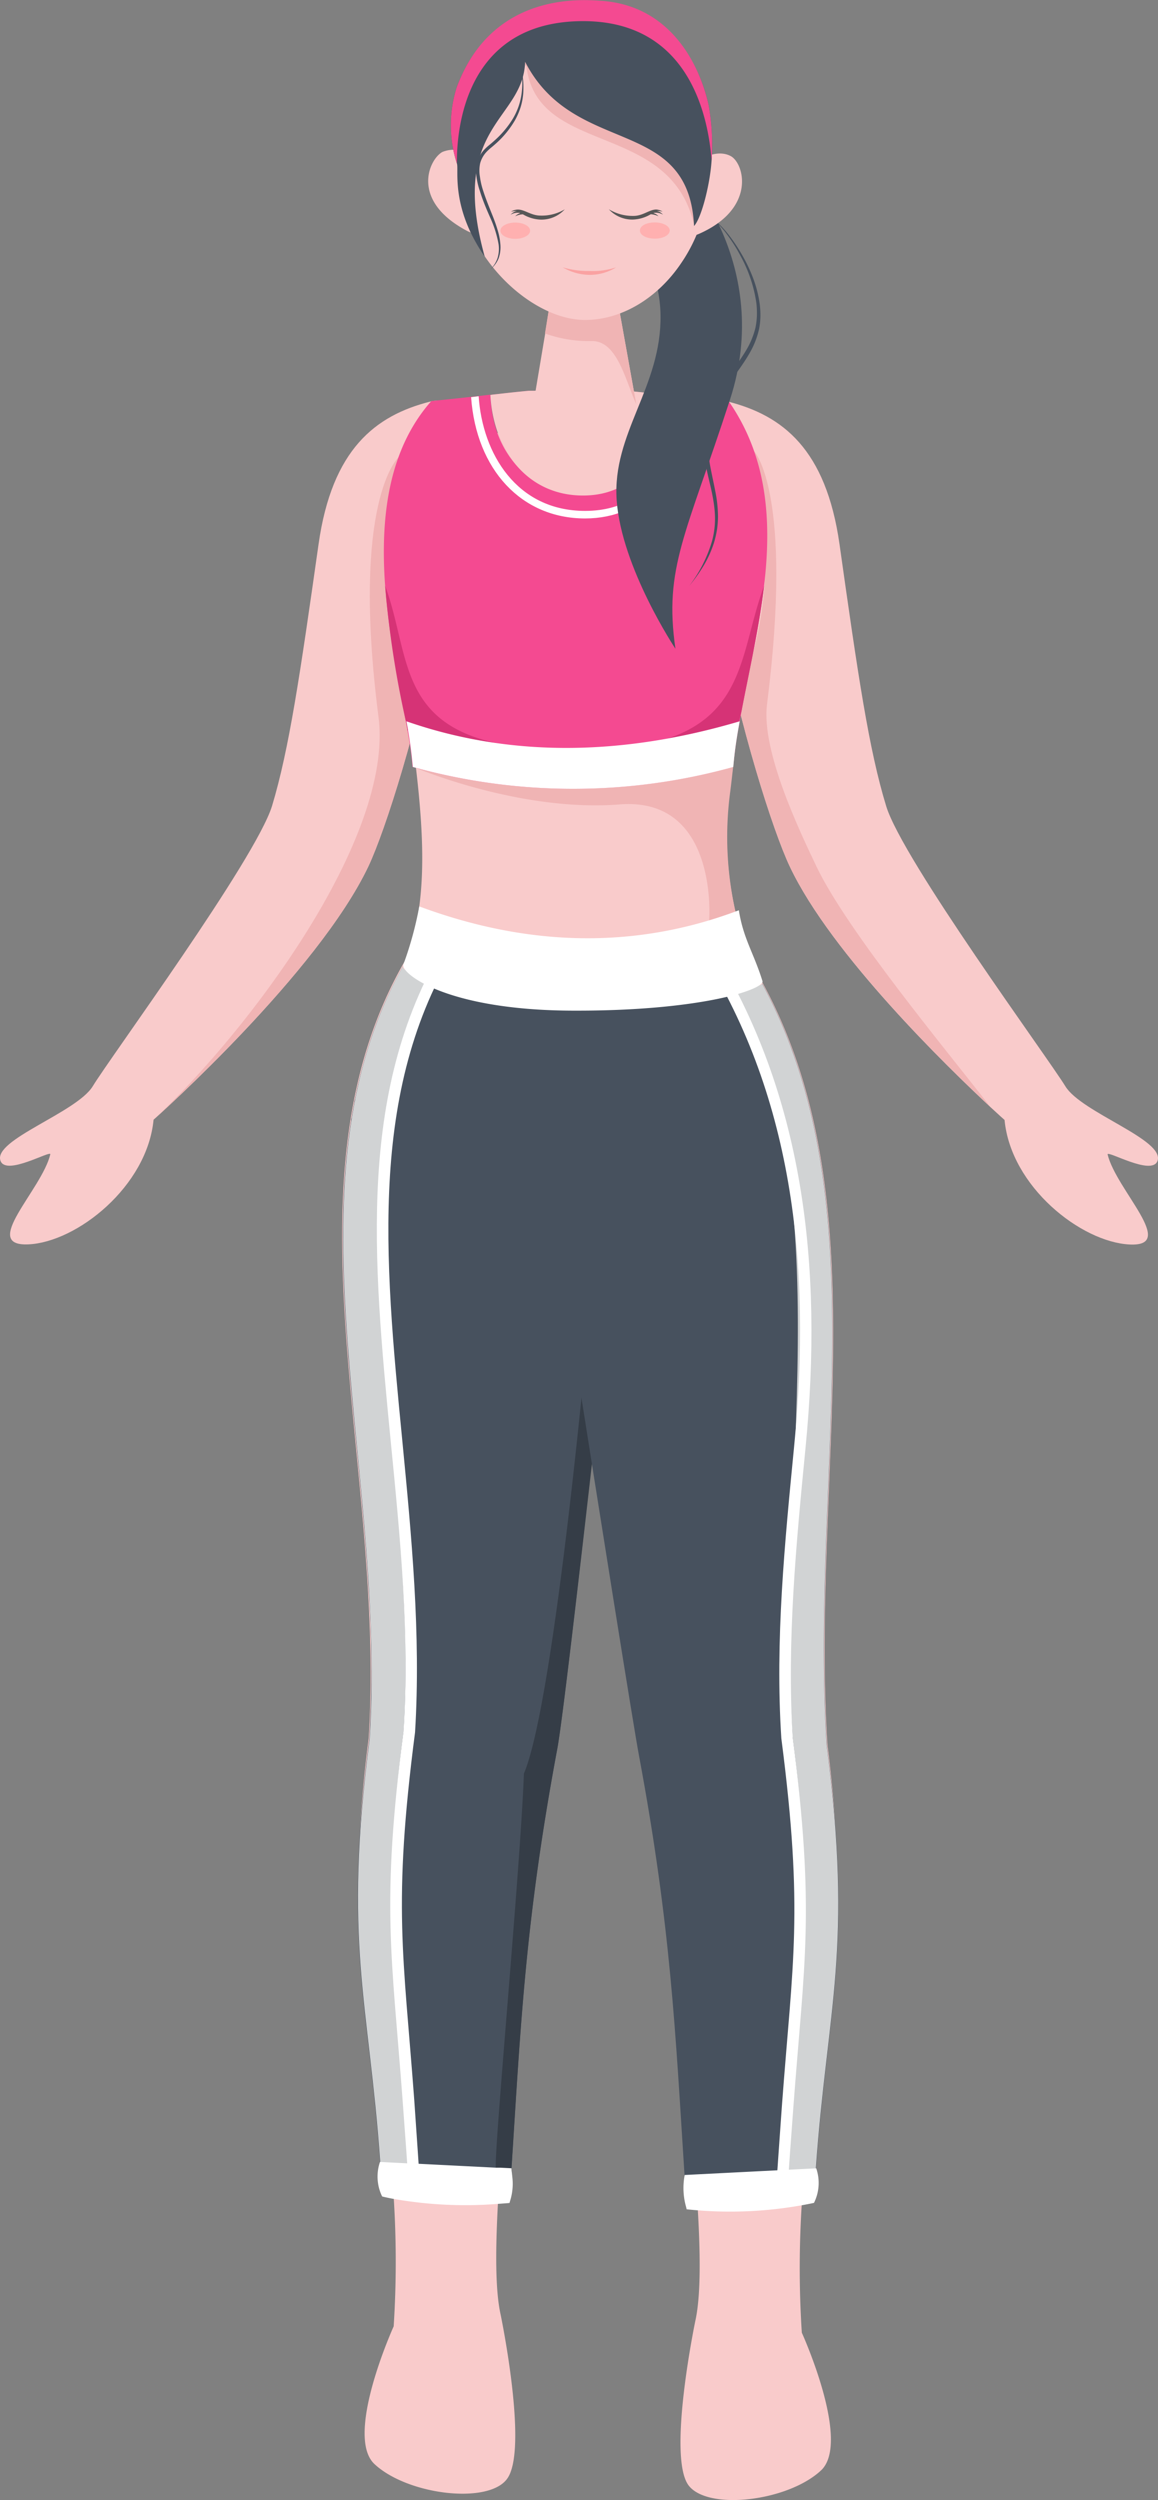 <svg xmlns="http://www.w3.org/2000/svg" viewBox="0 0 180.96 390.44"><rect x="0" y="0" width="180.96" height="390.44" fill="#808080" stroke="none"/><g style="isolation:isolate"><g id="Layer_1" data-name="Layer 1"><path d="M70,88.37c-.48,2.91-1,5.88-1.56,8.77-3,16.14-8.21,32.53-10.88,38.18C49.68,151.9,24.77,174.19,24,174.87l0,0C23,185.31,12,194,4.44,194.34s2.07-8.49,3.42-14.05c.19-.76-6.91,3.43-7.78,1C-1.14,178,12,173.77,14.51,169.62c2.73-4.5,25.37-35.32,28-43.74C45.19,117,46.89,105.36,49.78,85c2.1-14.84,8.88-20.12,17.48-22.29C73.29,61.14,72.31,74.15,70,88.37Z" fill="#f9cbcb"/><path d="M70,88.37c-.48,2.91-1,5.88-1.56,8.77-3,16.14-8.21,32.53-10.88,38.18C49.68,151.9,24.77,174.19,24,174.87c14.77-13.73,37.58-44,35.15-62.89C54.8,78.1,62.27,71.43,62.27,71.43Z" fill="#f0b4b4"/><path d="M180.88,181.31c-.88,2.41-8-1.78-7.79-1,1.35,5.56,11,14.43,3.43,14.05s-18.54-9-19.54-19.45c0,0,0,0,0,0s-.95-.84-2.25-2.05c-6.44-6-24.77-23.71-31.3-37.5-2.68-5.65-7.87-22-10.89-38.18-1.08-5.77-2.13-11.81-2.76-17.2-1.23-10.49-.88-18.49,3.92-17.28,8.61,2.17,15.38,7.45,17.49,22.29,2.88,20.41,4.58,32.06,7.3,40.93,2.59,8.42,25.24,39.24,28,43.74C169,173.77,182.09,178,180.88,181.31Z" fill="#f9cbcb"/><path d="M154.72,172.82c-6.44-6-24.77-23.71-31.3-37.5-2.68-5.65-7.87-22-10.89-38.18-1.08-5.77-2.13-11.81-2.76-17.2,4.86-5.7,8.09-9.44,8.09-9.44s6.19,6.41,2,39.53c-.92,7.32,5.19,19.95,7.71,25.26C132.44,145.48,147.9,164,154.72,172.82Z" fill="#f0b4b4"/><path d="M78.23,361.47s4.4,21.14,1,25.68c-2.94,4-15.52,2.52-20.71-2.32-4.75-4.44,3-21.51,3-21.51a158.28,158.28,0,0,0,0-20.19c-1.53-27.21-8.38-37.28-3.91-71.6,2.81-44.61-15.39-90,7.86-125l35.8.49S83.3,233,83.82,272c.42,29.51-4.66,49.61-6,72C77.4,351.67,77.41,357.77,78.23,361.47Z" fill="#f9cbcb"/><path d="M101.38,147S97,188.25,93,223.7c-2.69,24.07-5.17,45.47-5.93,49.48-5,26.78-5.7,43.08-7.15,65.52,0,.46-.06.91-.09,1.37q-.07,1.23-.15,2.43c0,.52-.07,1.05-.09,1.56L77.86,344l-12.1-.62-1.79-.1-2.33-.11-1.92-.1c-.1-1.81-.21-3.6-.34-5.4-1.79-25.26-5.82-34.07-1.66-66.11a189.19,189.19,0,0,0-.1-23.21c-.09-1.45-.18-2.9-.28-4.34v0c-.11-1.45-.22-2.89-.34-4.33v0c-.12-1.44-.24-2.88-.38-4.32-.06-.73-.12-1.45-.19-2.17-.14-1.44-.27-2.88-.41-4.3l-.21-2.17-.42-4.27h0c-.21-2.14-.41-4.26-.6-6.38,0,0,0,0,0,0l-.36-4.22h0c-.1-1.4-.21-2.79-.31-4.19,0,0,0,0,0,0-.76-11.26-.9-22.19.75-32.6,0-.16,0-.32.08-.48.13-.81.27-1.63.43-2.44,0-.19.07-.39.12-.58q.51-2.59,1.21-5.15c.2-.76.42-1.52.65-2.27.1-.33.2-.66.31-1a65.82,65.82,0,0,1,7.91-16.51h0l4.46.06,2.09,0,15.23.21Z" fill="#47515e"/><path d="M87.08,273.18c-5,26.78-5.7,43.08-7.15,65.52,0,.46.11.92.13,1.37h-.22a3.76,3.76,0,0,1-1.7-.41,1.24,1.24,0,0,1-.65-1,.17.17,0,0,0,0-.07c-.33-2.44,3.86-47.1,4.38-61.6,4.87-11.44,10.19-71,10.19-71l1,17.75C90.32,247.77,87.84,269.17,87.08,273.18Z" fill="#353d47"/><g style="mix-blend-mode:multiply"><path d="M65.09,341.75c-.1-1.81-.21-3.61-.35-5.4-1.78-25.25-5.82-34.07-1.65-66.11,2.78-44-14.91-88.87,7-123.65h0l-4.46-.06c-23.25,35-5.05,80.39-7.86,125-4.17,32-.14,40.85,1.65,66.11.13,1.79.24,3.59.35,5.4l19.87,1c0-.51.06-1,.09-1.56Z" fill="#d1d3d4"/></g><path d="M65.77,343.35l-1.79-.1c-.3-5-.67-9.95-1.06-15.18-1.68-22.66-3.41-30.41.14-57.67,1-15.09-.54-30.44-2-45.29-2.77-28.55-5.39-55.55,9-78.52l2.09,0c-14.7,22.65-12.08,49.7-9.29,78.32,1.44,14.92,2.94,30.34,2,45.63-3.52,27.14-1.8,34.8-.13,57.36C65.09,333.25,65.46,338.3,65.77,343.35Z" fill="#fff"/><path d="M79.6,344.06l-1.76.13a64.47,64.47,0,0,1-16.18-.75c-.65-.11-1.3-.25-1.94-.4a7.08,7.08,0,0,1-.34-5.4l1.89.1,2.36.12,1.22.07.56,0,12.07.61.73,0,1.72.09c0,.46.11.92.13,1.37A8.87,8.87,0,0,1,79.6,344.06Z" fill="#fff"/><path d="M108.66,362.46s-4.41,21.13-1.07,25.68c3,4,15.52,2.52,20.71-2.32,4.76-4.44-3-21.51-3-21.51a156.31,156.31,0,0,1,0-20.18c1.54-27.21,8.41-37.29,4-71.61-2.79-44.61,9.67-89.73-13.56-124.71l-35.8.48S103.66,234,103.12,273c-.43,29.51,4.63,49.62,5.92,72C109.49,352.66,109.48,358.75,108.66,362.46Z" fill="#f9cbcb"/><path d="M99.85,274.16c5,26.79,5.68,43.08,7.12,65.52.12,1.86.23,3.66.33,5.36l19.87-1c.1-1.81.22-3.6.35-5.4,1.8-25.25,5.84-34.07,1.69-66.11-2.79-44.61,9.67-89.73-13.56-124.71l-4.46.06-2.09,0-29.25.39S98,264.24,99.85,274.16Z" fill="#47515e"/><g style="mix-blend-mode:multiply"><path d="M121.8,342.74c.11-1.81.22-3.61.36-5.4,1.8-25.25,5.84-34.07,1.69-66.11-2.76-44,9.2-88.57-12.69-123.36h0l4.46-.06c23.23,35,10.77,80.1,13.56,124.71,4.15,32,.11,40.86-1.69,66.11-.13,1.8-.25,3.59-.35,5.4l-19.87,1c0-.5-.06-1-.09-1.56Z" fill="#d1d3d4"/></g><path d="M121.13,344.34l1.79-.09c.3-5,.67-9.95,1.06-15.19,1.69-22.66,3.43-30.4-.1-57.67-.94-15.08.55-30.44,2-45.28,2.79-28.55-.34-55.26-14.69-78.24l-2.09,0c14.69,22.65,17.81,49.41,15,78-1.45,14.91-3,30.33-2,45.62,3.51,27.14,1.77,34.8.09,57.37C121.82,334.24,121.43,339.29,121.13,344.34Z" fill="#fff"/><path d="M107,339.68a10.68,10.68,0,0,0,.33,5.36,63.79,63.79,0,0,0,19.87-1,7,7,0,0,0,.35-5.4Z" fill="#fff"/><path d="M119.09,153.42c.66,1.22-7.53.66-27.78.63-20.44,0-29-2-28.31-3.16,3.86-8.7,3.32-19.66,2-31-2.15-18.7-6.44-38.34,3.54-50.15,16.63-4.93,31.09-3.14,48.25-.41a57.52,57.52,0,0,1,.46,34.16,60.63,60.63,0,0,0-1.52,6.75c-.75,4.35-1.11,8.74-1.68,13.27a53.07,53.07,0,0,0,1.28,20.54A43.53,43.53,0,0,0,119.09,153.42Z" fill="#f9cbcb"/><path d="M115.35,144.09l-4.53-.36s1.5-19.33-14-18.1S65,119.93,65,119.93L90,108.32l25.8,2c-.75,4.35-1.11,8.74-1.68,13.27A53.07,53.07,0,0,0,115.35,144.09Z" fill="#f0b4b4"/><path d="M89.85,157.84c-20.43,0-27.36-6-26.81-7.22a55,55,0,0,0,2.48-9.06c16.35,6.07,33.2,6.95,49.94.6.69,4.42,2.33,6.69,3.67,11C119.79,154.37,110.1,157.87,89.85,157.84Z" fill="#fff"/><path d="M103.78,61.63l.59.08c-.57,8.55-4.57,15.68-13.27,15.68s-14-7.08-14.47-15.71l.43-.06.56-.06c2.19-.25,4-.43,5-.53h.14l.37,0,.18,0h.19l14,0h.07c.4,0,3,.28,6.15.64Z" fill="#f44a91"/><path d="M119.4,91.5h0c-.36,3-.87,6-1.43,8.95-.67,3.58-1.43,7.11-2.08,10.53-.1.56-.21,1.11-.3,1.66s-.17,1-.26,1.45c-.33,1.94-.6,3.84-.79,5.68a93.57,93.57,0,0,1-50.08,0,54.92,54.92,0,0,0-.79-5.71c-.07-.46-.16-.94-.25-1.42-.66-3.6-1.5-7.77-2.18-12.2-2-12.82-2.65-27.84,6.16-37.8,0,0,5.72-.59,9.23-1,.67,20.29,27.53,21.36,27.74,0,3.29.37,6.48.45,9.57,1.12C120,71.55,120.58,81.52,119.4,91.5Z" fill="#f44a91"/><path d="M107.79,62.13c-.91,11.81-7,18.84-16.36,18.84-9.92,0-17-7.6-17.81-18.94l1.09-.14h.09c.59,8.95,5.94,17.9,16.63,17.9,12.4,0,14.76-12.19,15.19-17.8l.87.11Z" fill="#fff"/><path d="M77.56,116.05l-13.89-2a12.09,12.09,0,0,0-.25-1.42A153.26,153.26,0,0,1,60.19,91.5C64,101.8,62.16,112.73,77.56,116.05Z" fill="#d63376"/><path d="M119.4,91.51c-.36,3-.87,6-1.43,8.95-.67,3.58-1.43,7.11-2.08,10.53-.17.73-.32,1.32-.44,1.76a12.15,12.15,0,0,0-.26,1.42l-13.88,2C116.7,112.83,115.56,101.81,119.4,91.51Z" fill="#d63376"/><path d="M78.88,116.23a6.15,6.15,0,0,1-1.31-.18Z" fill="#f44a91"/><path d="M100.27,116.23l1.26-.18A5.24,5.24,0,0,1,100.27,116.23Z" fill="#f44a91"/><path d="M115.59,112.65c-.45,2.45-.82,4.83-1,7.13a93.57,93.57,0,0,1-50.08,0,68.18,68.18,0,0,0-1-7.13C79.66,118.27,97.08,118.12,115.59,112.65Z" fill="#fff"/><path d="M104.37,61.71c-.57,8.55-4.57,15.68-13.27,15.68s-14-7.08-14.47-15.71l.43-.06.56-.06c2.48-.29,4.14-.45,5-.53h.14l.37,0,.18,0h.19a92.77,92.77,0,0,1,14,0h.07c.35,0,2.1.13,6.15.64h.08Z" fill="#f9cbcb"/><path d="M99.65,64.35c-.41.52-.84,1-1.23,1.49-5.07,5.7-10.18,6-15.28-1.49l2-11.92.06-.35L85.83,48l10.86-.07,2.74,15.25Z" fill="#f9cbcb"/><path d="M99.43,63.14c-1.81-4.09-3.07-10.1-7.14-9.87a20.3,20.3,0,0,1-7.13-1.19L85.83,48l10.86-.07Z" fill="#f0b4b4"/><path d="M81,8.48a12.91,12.91,0,0,1,.45,4.2,10,10,0,0,1-.4,2.1,10.37,10.37,0,0,1-.85,2,13.9,13.9,0,0,1-2.69,3.32c-.26.24-.52.47-.8.7a7.13,7.13,0,0,0-.75.69A4.06,4.06,0,0,0,75,23.17a5.59,5.59,0,0,0-.09,2,11.83,11.83,0,0,0,.47,2c.41,1.33,1,2.62,1.48,3.93.25.66.49,1.32.69,2A10.61,10.61,0,0,1,78,35.19a4.88,4.88,0,0,1-.26,2.11A3.9,3.9,0,0,1,76.47,39a4,4,0,0,0,1.11-1.74,4.73,4.73,0,0,0,.14-2,16.31,16.31,0,0,0-1.24-4c-.54-1.29-1.13-2.57-1.57-3.92a11.19,11.19,0,0,1-.51-2.09A6,6,0,0,1,74.49,23a4.4,4.4,0,0,1,1.06-1.94,6.77,6.77,0,0,1,.8-.73c.27-.22.53-.45.79-.68a14.83,14.83,0,0,0,2.65-3.16,9.88,9.88,0,0,0,1.35-3.88,12,12,0,0,0,.08-2.08A18.61,18.61,0,0,0,81,8.48Z" fill="#0b2d50"/><path d="M111,33.82a15.41,15.41,0,0,1,2.81,2.78A26.28,26.28,0,0,1,116,39.88a24,24,0,0,1,1.7,3.59,18.37,18.37,0,0,1,1,3.87,13.62,13.62,0,0,1,.13,2,11.32,11.32,0,0,1-.2,2,13.2,13.2,0,0,1-1.47,3.77c-1.32,2.34-3.08,4.34-4.4,6.56-.33.56-.64,1.13-.91,1.71a14.37,14.37,0,0,0-.69,1.79,13.06,13.06,0,0,0-.56,3.78,18,18,0,0,0,.11,1.94c.07.64.16,1.28.28,1.93.24,1.28.53,2.56.78,3.86a20.46,20.46,0,0,1,.43,4,14.83,14.83,0,0,1-.15,2,16.37,16.37,0,0,1-.45,2A17.11,17.11,0,0,1,110,88.27a25.15,25.15,0,0,1-2.29,3.23,21.38,21.38,0,0,0,3.56-7,13.41,13.41,0,0,0,.46-3.84,17.92,17.92,0,0,0-.17-1.94c-.09-.64-.21-1.29-.34-1.92-.28-1.28-.61-2.56-.87-3.87-.13-.65-.23-1.31-.31-2a19.39,19.39,0,0,1-.14-2,13.31,13.31,0,0,1,.56-4,15.69,15.69,0,0,1,1.67-3.68c1.38-2.3,3.13-4.29,4.45-6.51a12.7,12.7,0,0,0,1.47-3.54,11.19,11.19,0,0,0,.23-1.91,13.85,13.85,0,0,0-.08-1.93A21.67,21.67,0,0,0,115.74,40a24.47,24.47,0,0,0-2.09-3.33A15.86,15.86,0,0,0,111,33.82Z" fill="#47515e"/><path d="M106.65,26.37l-1,11.36L93.45,29.07s9.57,8.76,9.77,20.08-7.6,18.47-6.85,29,9.18,23.17,9.18,23.17c-1.83-12.67,1.65-17.74,8.53-38.92S106.65,26.37,106.65,26.37Z" fill="#47515e"/><path d="M109.44,36.43c-.27.13-.54.22-.85.36v-.63l-.13-6.76a25,25,0,0,0,1.16-4.56v-.05c1.12-.58,2.91-1.25,4.52-.44C116.29,25.42,118.21,32.45,109.44,36.43Z" fill="#f9cbcb"/><path d="M110.75,27.28a24.58,24.58,0,0,1-4.34,13.87c-3.58,5.29-9.13,8.82-15,8.82-5.46,0-11.91-4.21-15.93-10.34a22.2,22.2,0,0,1-3.94-12.35c0-12,8.81-21.79,19.6-21.79S110.75,15.25,110.75,27.28Z" fill="#f9cbcb"/><path d="M107.6,22.94c3.06,5.92,2.1,3.89.84,12.1C104.66,18.81,84,24.44,82.27,10.38l-.82-.88a15.36,15.36,0,0,1,3.61-2.16l16.78,3.38C105,13.73,105.33,18.56,107.6,22.94Z" fill="#f0b4b4"/><path d="M74.75,28.73l-.18,8.06a.39.39,0,0,0-.22-.09v-.05c-.45-.18-.85-.36-1.25-.53-9.17-4.79-6-11.33-3.94-12.4a4.8,4.8,0,0,1,4.39.45.76.76,0,0,0-.09.36A16.89,16.89,0,0,0,74.75,28.73Z" fill="#f9cbcb"/><path d="M111.2,25.05c-.22,3.58-1.54,8.94-2.74,10.25-.83-17.4-18.71-10.67-26.4-25.65-.28,9.18-12,9.93-6.31,30.44-5.4-7.8-4-13.65-4.35-14.55a19.54,19.54,0,0,1,0-12C77.12-1.65,91.89.68,94.41.87c11.62.9,15.29,10.8,16.32,15.5A35.18,35.18,0,0,1,111.2,25.05Z" fill="#47515e"/><path d="M111.2,25.05c-.53-7-3.57-21.75-20.07-21.75C72.5,3.3,71.35,20.51,71.4,25.54a19.54,19.54,0,0,1,0-12C77.12-1.65,91.63,0,94.14.14c11.63.9,15.56,11.53,16.59,16.23A35.18,35.18,0,0,1,111.2,25.05Z" fill="#f44a91"/><ellipse cx="80.52" cy="36.03" rx="2.32" ry="1.27" fill="#ffb0b0"/><path d="M87.93,41.75a13.83,13.83,0,0,0,4.18.57,11.59,11.59,0,0,0,4.18-.57,7.85,7.85,0,0,1-4.18,1.18A8.52,8.52,0,0,1,87.93,41.75Z" fill="#faa2a2"/><path d="M104.66,36c0,.7-1,1.27-2.32,1.27S100,36.73,100,36s1-1.26,2.33-1.26S104.66,35.33,104.66,36Z" fill="#ffb0b0"/><path d="M84.45,33.67c-1.48,0-2.53-1-3.6-.94a2.14,2.14,0,0,0-1,.32,7.27,7.27,0,0,1,.94-.11,1.93,1.93,0,0,0-1,.6,2.12,2.12,0,0,1,1.16-.31.89.89,0,0,1,.35.06,1.59,1.59,0,0,0-.79.5,2.93,2.93,0,0,1,1.2-.32,5.87,5.87,0,0,0,2.78.83,4.94,4.94,0,0,0,3.77-1.61A7,7,0,0,1,84.45,33.67Z" fill="#575757"/><path d="M99,33.72c1.48,0,2.48-1,3.55-1a2.18,2.18,0,0,1,1,.32,7.27,7.27,0,0,0-.94-.11,1.89,1.89,0,0,1,1,.6,2.12,2.12,0,0,0-1.16-.31.92.92,0,0,0-.35.06,1.58,1.58,0,0,1,.8.5,3,3,0,0,0-1.21-.32,5.83,5.83,0,0,1-2.78.83,4.94,4.94,0,0,1-3.77-1.61A7.16,7.16,0,0,0,99,33.72Z" fill="#575757"/><path d="M81.31,10.13a13,13,0,0,1,.46,4.4,9.81,9.81,0,0,1-.41,2.2,11,11,0,0,1-.89,2.06,14.81,14.81,0,0,1-2.81,3.48c-.28.25-.56.5-.84.73a8,8,0,0,0-.79.72,4.18,4.18,0,0,0-1,1.8A5.63,5.63,0,0,0,75,27.61a12,12,0,0,0,.48,2.1c.44,1.38,1,2.73,1.55,4.11.27.69.52,1.38.73,2.1a10.14,10.14,0,0,1,.43,2.18,5.21,5.21,0,0,1-.26,2.22A4.33,4.33,0,0,1,76.6,42.1a4.44,4.44,0,0,0,1.16-1.83,5,5,0,0,0,.15-2.14A17.16,17.16,0,0,0,76.61,34C76,32.62,75.43,31.28,75,29.86a11.38,11.38,0,0,1-.53-2.18,6.16,6.16,0,0,1,.09-2.3,4.65,4.65,0,0,1,1.11-2,8.6,8.6,0,0,1,.84-.77c.28-.23.55-.46.82-.71a14.91,14.91,0,0,0,2.78-3.31,10.25,10.25,0,0,0,1.41-4.06,11.33,11.33,0,0,0,.08-2.18A18.13,18.13,0,0,0,81.31,10.13Z" fill="#47515e"/></g></g></svg>